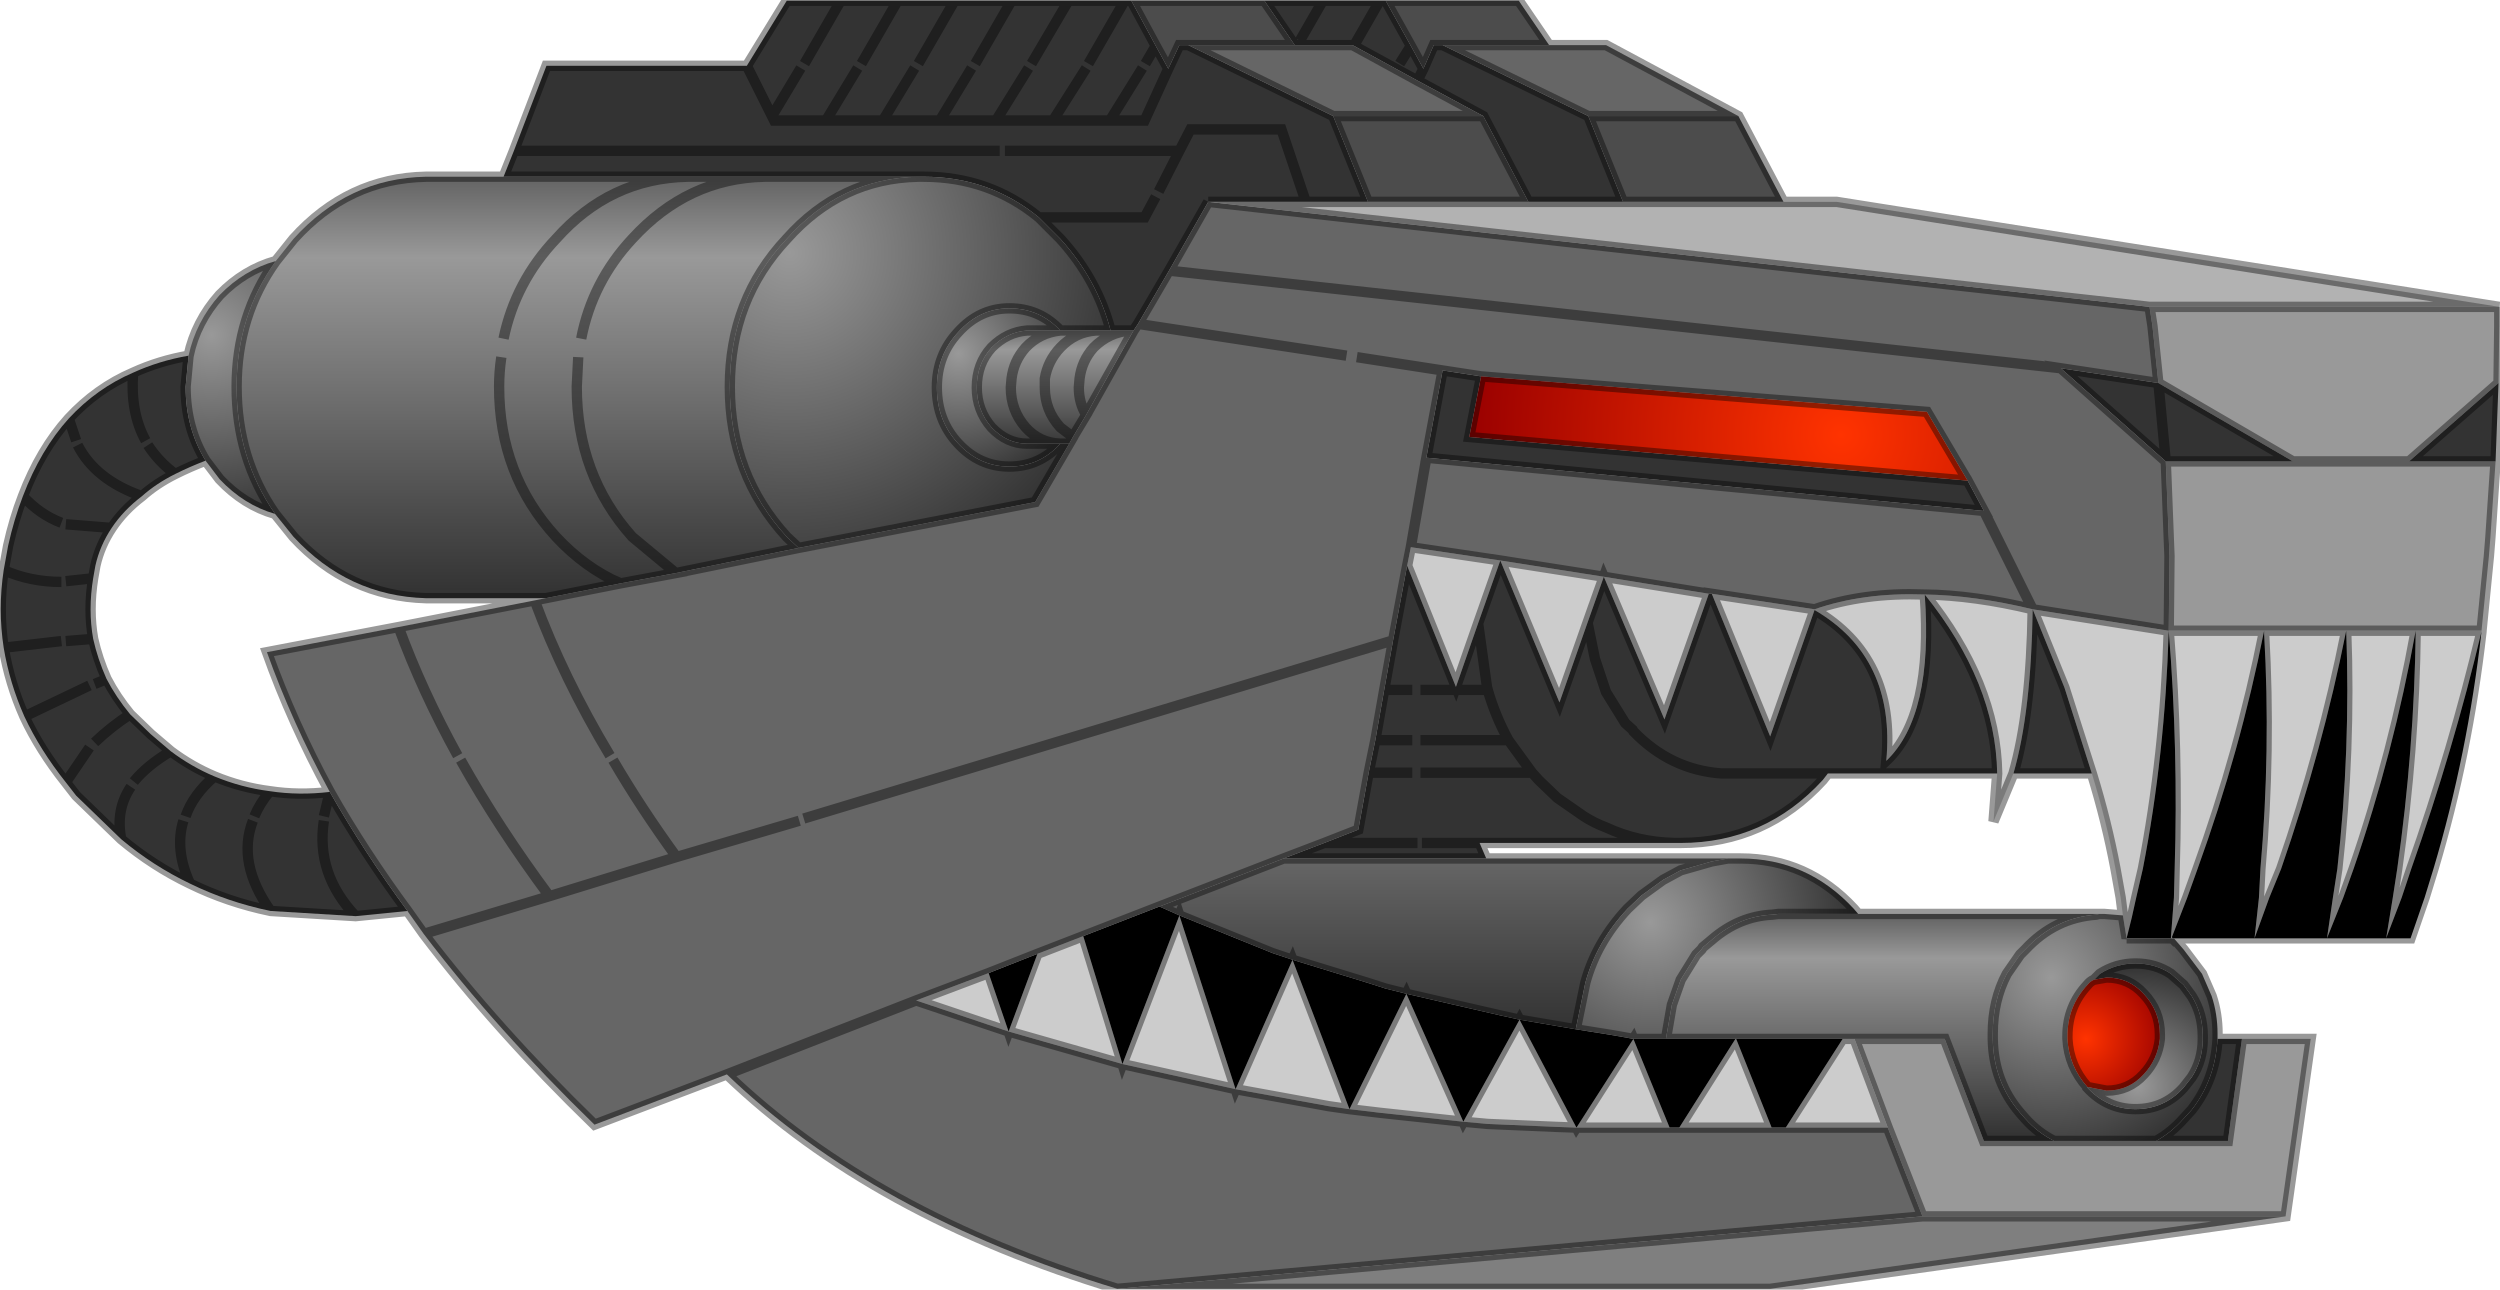<?xml version="1.0" encoding="UTF-8" standalone="no"?>
<svg xmlns:xlink="http://www.w3.org/1999/xlink" height="87.2px" width="169.05px" xmlns="http://www.w3.org/2000/svg">
  <g transform="matrix(1.0, 0.0, 0.0, 1.0, 0.05, 0.05)">
    <path d="M168.95 20.7 L168.95 22.0 168.9 25.85 162.85 31.15 168.7 31.15 168.35 36.3 168.25 37.55 167.75 42.6 163.3 42.6 158.6 42.6 153.05 42.6 146.6 42.6 146.65 37.55 146.6 36.3 146.4 31.15 155.0 31.15 145.9 25.85 145.5 22.0 145.3 20.7 168.95 20.7 M151.55 70.2 L156.2 70.2 154.5 82.2 129.95 82.2 127.6 76.2 125.35 70.2 131.45 70.2 134.1 77.1 138.85 77.1 145.75 77.1 150.6 77.1 151.55 70.2 M162.85 31.15 L155.0 31.15 162.85 31.15" fill="#999999" fill-rule="evenodd" stroke="none"/>
    <path d="M167.75 42.6 L167.75 42.65 Q165.85 50.65 163.0 58.7 L162.35 60.65 161.3 63.4 161.75 60.65 162.05 58.7 Q163.2 50.65 163.3 42.6 L167.75 42.6 M146.6 42.6 L153.05 42.6 158.6 42.6 163.3 42.6 Q161.8 50.9 159.1 58.7 L158.4 60.65 157.3 63.4 157.7 60.65 158.0 58.7 Q158.9 50.65 158.6 42.6 157.0 50.65 154.2 58.7 L153.4 60.65 152.4 63.4 152.7 60.65 152.8 58.7 Q153.5 50.7 153.05 42.8 L153.05 42.6 Q151.45 50.7 148.55 58.7 L147.85 60.65 146.8 63.35 146.75 63.3 146.95 60.65 147.0 58.7 Q147.25 50.65 146.6 42.6 146.35 51.0 144.85 58.7 L144.4 60.65 144.1 62.0 143.75 63.4 143.5 61.85 143.35 60.65 143.0 58.7 Q142.4 55.5 141.4 52.25 L139.55 46.45 137.4 41.15 146.6 42.6 M122.65 41.2 L122.65 41.15 122.65 41.2 119.65 49.75 115.7 40.1 122.65 41.15 Q125.95 40.0 130.1 40.15 133.45 40.2 137.4 41.15 137.3 48.1 136.1 52.25 L134.75 55.5 135.0 52.25 Q134.9 46.1 130.1 40.15 130.7 48.35 127.5 51.4 128.15 44.4 122.65 41.2 M101.4 37.85 L99.9 42.1 98.4 46.4 95.1 38.2 95.35 36.95 101.4 37.85 108.4 38.95 115.5 40.1 112.5 48.6 108.4 38.95 107.3 42.05 105.4 47.45 101.4 37.85 M117.3 70.2 L117.35 70.2 119.75 76.2 113.5 76.2 117.3 70.2 M124.55 70.2 L125.35 70.2 127.6 76.2 120.7 76.2 124.55 70.2 M112.85 76.2 L106.55 76.2 105.2 76.15 100.55 75.95 98.9 75.8 97.5 75.65 93.3 75.2 91.2 74.95 89.8 74.75 83.5 73.6 82.15 73.3 75.85 71.9 74.45 71.5 68.15 69.7 66.8 69.25 61.9 67.6 66.8 65.75 68.15 69.7 70.1 64.45 73.2 63.25 75.85 71.9 79.7 61.85 83.5 73.6 87.35 64.85 91.2 74.95 95.05 67.15 98.9 75.8 102.7 68.9 106.55 76.2 110.4 70.2 112.85 76.2" fill="#cccccc" fill-rule="evenodd" stroke="none"/>
    <path d="M168.9 25.85 L168.7 31.15 162.85 31.15 168.9 25.85 M149.9 70.2 L151.55 70.2 150.6 77.1 145.75 77.1 Q146.75 76.55 147.6 75.6 L148.15 75.0 Q149.75 72.95 149.9 70.2 M27.5 61.55 L24.0 61.9 18.25 61.55 Q15.35 60.95 12.8 59.7 10.3 58.5 8.15 56.7 L5.1 53.75 4.4 52.85 Q2.65 50.65 1.6 48.4 0.6 46.15 0.2 43.75 -0.2 41.15 0.2 38.5 L0.5 36.85 Q0.9 35.05 1.5 33.5 2.7 30.35 4.6 28.25 6.5 26.2 8.95 25.15 10.7 24.35 12.7 24.0 L12.5 26.1 Q12.5 28.9 13.85 31.1 12.8 31.5 11.8 32.0 10.5 32.65 9.55 33.5 8.3 34.45 7.5 35.65 6.7 36.85 6.4 38.2 L6.25 39.05 Q5.9 41.2 6.25 43.15 6.55 44.5 7.15 45.85 7.8 47.1 8.75 48.25 L10.15 49.6 11.5 50.75 Q12.9 51.8 14.45 52.45 16.25 53.2 18.2 53.45 20.15 53.75 22.25 53.5 L21.85 55.15 22.25 53.5 Q24.55 57.55 27.5 61.55 M34.0 11.9 L34.7 10.15 36.9 4.4 50.45 4.4 53.15 0.0 56.8 0.0 60.65 0.0 64.5 0.0 68.35 0.0 72.2 0.0 76.0 0.0 76.45 0.0 78.1 3.05 78.95 4.6 79.7 3.0 80.3 3.0 90.1 7.8 92.45 13.6 88.25 13.6 81.65 13.6 79.0 18.25 76.9 21.85 76.6 22.3 76.4 22.3 75.05 22.3 Q74.15 18.85 71.65 16.1 L70.2 14.65 Q66.85 11.9 62.4 11.9 L62.2 11.9 62.05 11.9 51.65 11.9 46.45 11.9 34.0 11.9 M85.45 0.0 L89.4 0.0 93.25 0.0 93.65 0.0 95.35 3.05 94.6 4.25 95.35 3.05 96.2 4.6 96.9 3.0 97.5 3.0 107.35 7.8 109.7 13.6 103.3 13.6 100.25 7.8 95.8 5.4 96.2 4.6 95.8 5.4 91.5 3.05 91.4 3.0 87.5 3.0 85.45 0.0 M145.9 25.85 L155.0 31.15 146.4 31.15 145.9 25.85 146.4 31.15 139.3 24.85 145.9 25.85 M133.0 32.45 L134.1 34.5 96.4 30.9 97.5 25.0 100.1 25.4 99.3 29.5 133.0 32.45 M122.65 41.2 Q128.15 44.4 127.5 51.4 130.7 48.35 130.1 40.15 134.9 46.1 135.0 52.25 L123.55 52.25 123.2 52.7 Q119.3 56.95 113.6 56.95 L113.45 56.95 113.15 56.95 Q110.7 56.9 108.55 55.9 107.75 55.6 107.05 55.15 L105.25 53.9 104.0 52.7 103.55 52.2 101.95 50.0 Q101.05 48.35 100.55 46.6 L100.5 46.4 99.9 42.1 101.4 37.85 105.4 47.45 107.3 42.05 107.8 44.5 108.55 46.75 109.85 48.85 110.35 49.3 110.4 49.4 Q112.9 52.0 116.35 52.25 L116.8 52.25 123.55 52.25 116.8 52.25 116.35 52.25 Q112.9 52.0 110.4 49.4 L110.35 49.3 109.85 48.85 108.55 46.75 107.8 44.5 107.3 42.05 108.4 38.95 112.5 48.6 115.5 40.1 115.7 40.1 119.65 49.75 122.65 41.2 M137.4 41.15 L139.55 46.45 141.4 52.25 136.1 52.25 Q137.3 48.1 137.4 41.15 M93.25 0.0 L91.5 3.05 93.25 0.0 M89.4 0.0 L87.85 2.7 89.4 0.0 M78.3 12.9 L79.7 10.15 80.45 8.7 86.6 8.7 88.25 13.6 86.6 8.7 80.45 8.7 79.7 10.15 78.3 12.9 M95.1 38.2 L98.4 46.4 99.9 42.1 100.5 46.4 100.55 46.6 Q101.05 48.35 101.95 50.0 L103.55 52.2 104.0 52.7 105.25 53.9 107.05 55.15 Q107.75 55.6 108.55 55.9 110.7 56.9 113.15 56.95 L100.0 56.95 100.45 58.0 86.75 58.0 89.5 56.95 91.8 56.05 92.5 52.2 92.95 50.0 93.55 46.6 94.15 43.25 95.1 38.2 M95.45 46.6 L93.55 46.6 95.45 46.6 M96.0 46.6 L100.55 46.6 96.0 46.6 M95.45 50.0 L92.95 50.0 95.45 50.0 M95.45 52.2 L92.5 52.2 95.45 52.2 M100.0 56.95 L96.1 56.95 100.0 56.95 M95.8 56.95 L89.5 56.95 95.8 56.95 M101.95 50.0 L96.0 50.0 101.95 50.0 M103.55 52.2 L96.0 52.2 103.55 52.2 M50.45 4.4 L52.15 7.8 52.3 8.1 55.8 8.1 59.65 8.1 63.5 8.1 67.3 8.1 71.15 8.1 75.0 8.1 77.35 8.1 78.95 4.6 77.35 8.1 75.0 8.1 71.15 8.1 67.3 8.1 63.5 8.1 59.65 8.1 55.8 8.1 52.3 8.1 52.15 7.8 50.45 4.4 M64.5 0.0 L62.05 4.25 64.5 0.0 M68.35 0.0 L65.9 4.25 68.35 0.0 M76.0 0.0 L73.55 4.25 76.0 0.0 M71.15 8.1 L73.4 4.55 71.15 8.1 M77.2 4.55 L75.0 8.1 77.2 4.55 M77.4 4.25 L78.1 3.05 77.4 4.25 M63.5 8.1 L65.65 4.55 63.5 8.1 M69.5 4.55 L67.3 8.1 69.5 4.55 M70.2 14.65 L77.35 14.65 78.1 13.25 77.35 14.65 70.2 14.65 M56.8 0.0 L54.35 4.25 56.8 0.0 M54.1 4.55 L52.15 7.8 54.1 4.55 M57.95 4.55 L55.8 8.1 57.95 4.55 M60.65 0.0 L58.2 4.25 60.65 0.0 M79.7 10.15 L67.9 10.15 79.7 10.15 M72.2 0.0 L69.7 4.25 72.2 0.0 M61.8 4.55 L59.65 8.1 61.8 4.55 M11.8 32.0 Q10.7 31.2 9.95 30.05 10.7 31.2 11.8 32.0 M4.4 43.3 L6.25 43.15 4.4 43.3 M6.0 46.3 L1.6 48.4 6.0 46.3 M4.1 43.3 L0.2 43.75 4.1 43.3 M6.25 39.05 L4.4 39.25 6.25 39.05 M6.35 46.2 Q6.75 46.05 7.15 45.85 6.75 46.05 6.35 46.2 M4.1 39.3 Q2.0 39.3 0.2 38.5 2.0 39.3 4.1 39.3 M4.6 28.25 L5.1 29.75 4.6 28.25 M4.4 35.4 L7.5 35.65 4.4 35.4 M9.55 33.5 Q6.4 32.4 5.2 30.05 6.4 32.4 9.55 33.5 M1.5 33.5 Q2.65 34.75 4.1 35.3 2.65 34.75 1.5 33.5 M8.95 25.15 Q8.75 27.85 9.8 29.75 8.75 27.85 8.95 25.15 M21.85 55.45 Q21.3 59.05 24.0 61.9 21.3 59.05 21.85 55.45 M9.0 52.8 Q9.9 51.7 11.5 50.75 9.9 51.7 9.0 52.8 M6.0 50.5 L4.4 52.85 6.0 50.5 M8.8 53.15 Q7.75 54.7 8.15 56.7 7.75 54.7 8.8 53.15 M14.45 52.45 Q13.0 53.7 12.5 55.15 13.0 53.7 14.45 52.45 M12.35 55.45 Q11.75 57.4 12.8 59.7 11.75 57.4 12.35 55.45 M17.05 55.45 Q15.95 58.3 18.25 61.55 15.95 58.3 17.05 55.45 M17.15 55.15 Q17.5 54.3 18.2 53.45 17.5 54.3 17.15 55.15 M6.35 50.15 Q7.45 49.1 8.75 48.25 7.45 49.1 6.35 50.15 M67.55 10.15 L34.7 10.15 67.55 10.15" fill="#333333" fill-rule="evenodd" stroke="none"/>
    <path d="M167.75 42.65 Q166.8 51.0 164.5 58.7 L163.9 60.65 162.95 63.4 161.3 63.4 157.3 63.4 152.4 63.4 146.95 63.4 146.8 63.35 147.85 60.65 148.55 58.7 Q151.45 50.7 153.05 42.6 L153.05 42.8 Q153.5 50.7 152.8 58.7 L152.7 60.65 152.4 63.4 153.4 60.65 154.2 58.7 Q157.0 50.65 158.6 42.6 158.9 50.65 158.0 58.7 L157.7 60.65 157.3 63.4 158.4 60.65 159.1 58.7 Q161.8 50.9 163.3 42.6 163.2 50.65 162.05 58.7 L161.75 60.65 161.3 63.4 162.35 60.65 163.0 58.7 Q165.85 50.65 167.75 42.65 M143.75 63.4 L144.1 62.0 144.4 60.65 144.85 58.7 Q146.35 51.0 146.6 42.6 147.25 50.65 147.0 58.7 L146.95 60.65 146.75 63.3 146.75 63.4 143.75 63.4 M78.35 61.25 L79.7 61.85 86.0 64.4 87.35 64.85 92.4 66.4 93.65 66.8 95.05 67.15 98.3 67.9 101.35 68.6 102.7 68.9 106.5 69.55 109.0 69.95 110.4 70.2 110.6 70.2 112.6 70.2 117.3 70.2 113.5 76.2 112.85 76.2 110.4 70.2 106.55 76.2 102.7 68.9 98.9 75.8 95.05 67.15 91.2 74.95 87.35 64.85 83.5 73.6 79.7 61.85 75.85 71.9 73.2 63.25 78.35 61.25 M117.35 70.2 L124.55 70.2 120.7 76.2 119.75 76.2 117.35 70.2 M70.1 64.45 L68.15 69.7 66.8 65.75 70.1 64.45" fill="#000000" fill-rule="evenodd" stroke="none"/>
    <path d="M75.5 87.1 Q59.0 82.1 49.1 72.6 L40.15 76.0 Q33.5 69.55 28.6 63.1 L27.5 61.55 Q24.55 57.55 22.25 53.5 19.7 48.8 18.0 44.05 L26.9 42.35 36.1 40.55 36.85 40.4 41.9 39.4 45.65 38.7 53.95 37.0 69.95 33.9 72.25 29.95 72.5 29.5 73.4 28.0 76.6 22.3 76.9 21.85 79.0 18.25 81.65 13.6 145.3 20.7 145.5 22.0 145.9 25.85 139.3 24.85 146.4 31.15 146.6 36.3 146.65 37.55 146.6 42.6 137.4 41.15 Q133.45 40.2 130.1 40.15 125.95 40.0 122.65 41.15 L115.7 40.1 115.5 40.1 108.4 38.95 101.4 37.85 95.35 36.95 95.1 38.2 94.15 43.25 93.55 46.6 92.95 50.0 92.5 52.2 91.8 56.05 89.5 56.95 86.75 58.0 78.35 61.25 73.2 63.25 70.1 64.45 66.8 65.75 61.9 67.6 66.8 69.25 68.15 69.7 74.45 71.5 75.85 71.9 82.15 73.3 83.5 73.6 89.8 74.75 91.2 74.95 93.3 75.2 97.5 75.65 98.9 75.8 100.55 75.95 105.2 76.15 106.55 76.2 112.85 76.2 113.5 76.2 119.75 76.2 120.7 76.2 127.6 76.2 129.95 82.2 75.5 87.1 M104.7 3.0 L108.55 3.0 117.5 7.8 107.35 7.8 97.5 3.0 104.7 3.0 M100.1 25.4 L97.5 25.0 96.4 30.9 134.1 34.5 133.0 32.45 130.25 27.8 100.1 25.4 M134.1 34.5 L137.4 41.15 134.1 34.5 M95.8 5.4 L100.25 7.8 90.1 7.8 80.3 3.0 87.5 3.0 91.4 3.0 91.5 3.05 95.8 5.4 M96.4 30.9 L95.35 36.95 96.4 30.9 M91.7 24.1 L97.5 25.0 91.7 24.1 M49.1 72.6 L61.9 67.6 49.1 72.6 M28.6 63.1 L37.1 60.55 45.7 57.9 54.0 55.45 45.7 57.9 37.1 60.55 28.6 63.1 M31.1 51.35 Q33.65 55.9 37.1 60.55 33.65 55.9 31.1 51.35 M41.2 51.05 Q38.05 45.8 36.1 40.55 38.05 45.8 41.2 51.05 M30.9 51.05 Q28.5 46.7 26.9 42.35 28.5 46.7 30.9 51.05 M45.7 57.9 Q43.3 54.6 41.4 51.35 43.3 54.6 45.7 57.9 M54.3 55.3 L94.15 43.25 54.3 55.3 M91.0 24.0 L76.9 21.85 91.0 24.0 M79.0 18.25 L139.3 24.85 79.0 18.25" fill="#666666" fill-rule="evenodd" stroke="none"/>
    <path d="M133.0 32.45 L99.3 29.5 100.1 25.4 130.25 27.8 133.0 32.45" fill="url(#gradient0)" fill-rule="evenodd" stroke="none"/>
    <path d="M76.45 0.0 L85.45 0.0 87.5 3.0 80.3 3.0 79.7 3.0 78.95 4.6 78.1 3.05 76.45 0.0 M93.65 0.0 L102.65 0.0 104.7 3.0 97.5 3.0 96.9 3.0 96.2 4.6 95.35 3.05 93.65 0.0 M117.5 7.8 L120.55 13.6 109.7 13.6 107.35 7.8 117.5 7.8 M100.25 7.8 L103.3 13.6 92.45 13.6 90.1 7.8 100.25 7.8" fill="#4c4c4c" fill-rule="evenodd" stroke="none"/>
    <path d="M120.55 13.6 L124.15 13.6 168.95 20.7 145.3 20.7 81.65 13.6 88.25 13.6 92.45 13.6 103.3 13.6 109.7 13.6 120.55 13.6" fill="#b2b2b2" fill-rule="evenodd" stroke="none"/>
    <path d="M116.8 58.0 L115.7 58.2 113.6 58.8 112.4 59.45 110.95 60.5 110.0 61.4 Q107.9 63.65 107.15 66.4 L106.5 69.55 102.7 68.9 101.35 68.6 98.3 67.9 95.05 67.15 93.65 66.8 92.4 66.4 87.35 64.85 86.0 64.4 79.7 61.85 78.35 61.25 86.75 58.0 100.45 58.0 116.8 58.0" fill="url(#gradient1)" fill-rule="evenodd" stroke="none"/>
    <path d="M106.5 69.55 L107.15 66.4 Q107.9 63.65 110.0 61.4 L110.95 60.5 112.4 59.45 113.6 58.8 115.7 58.2 116.8 58.0 117.55 58.0 117.65 58.0 Q122.15 58.0 125.3 61.4 L125.6 61.75 120.2 61.75 119.8 61.8 Q117.55 61.9 115.7 63.5 L115.1 64.0 115.0 64.15 114.65 64.5 113.6 66.2 113.0 67.9 112.6 70.2 110.6 70.2 110.4 70.2 109.0 69.95 106.5 69.55" fill="url(#gradient2)" fill-rule="evenodd" stroke="none"/>
    <path d="M112.6 70.2 L113.0 67.9 113.6 66.2 114.65 64.5 115.0 64.15 115.1 64.0 115.7 63.5 Q117.55 61.9 119.8 61.8 L120.2 61.75 125.6 61.75 141.9 61.75 141.7 61.8 Q138.9 62.0 136.9 64.15 L136.55 64.5 135.65 65.8 Q134.7 67.6 134.7 69.85 L134.7 70.0 134.7 70.2 Q134.75 73.1 136.55 75.2 L136.9 75.6 Q137.75 76.55 138.85 77.1 L134.1 77.1 131.45 70.2 125.35 70.2 124.55 70.2 117.35 70.2 117.3 70.2 112.6 70.2" fill="url(#gradient3)" fill-rule="evenodd" stroke="none"/>
    <path d="M146.95 63.4 L147.6 64.15 148.85 65.8 149.5 67.3 Q149.9 68.5 149.9 69.85 L149.9 70.0 149.9 70.2 Q149.75 72.95 148.15 75.0 L147.6 75.6 Q146.75 76.55 145.75 77.1 L138.85 77.1 Q137.75 76.55 136.9 75.6 L136.55 75.2 Q134.75 73.1 134.7 70.2 L134.7 70.0 134.7 69.85 Q134.7 67.6 135.65 65.8 L136.55 64.5 136.9 64.15 Q138.9 62.0 141.7 61.8 L141.9 61.75 142.25 61.75 143.5 61.85 143.75 63.4 146.75 63.4 146.95 63.4 M141.1 73.45 L141.1 73.5 Q142.45 74.95 144.35 74.95 146.3 74.95 147.6 73.5 L148.15 72.8 Q148.9 71.65 148.9 70.2 L148.9 70.0 Q148.9 68.5 148.15 67.3 L147.6 66.55 146.75 65.8 Q145.7 65.1 144.35 65.1 143.05 65.1 141.95 65.8 L141.55 66.2 Q141.3 66.3 141.1 66.55 139.75 68.0 139.75 70.0 L139.75 70.2 Q139.85 72.05 141.1 73.45" fill="url(#gradient4)" fill-rule="evenodd" stroke="none"/>
    <path d="M141.55 66.2 L141.95 65.8 Q143.05 65.1 144.35 65.1 145.7 65.1 146.75 65.8 L147.6 66.55 148.15 67.3 Q148.9 68.5 148.9 70.0 L148.9 70.2 Q148.9 71.65 148.15 72.8 L147.6 73.5 Q146.3 74.95 144.35 74.95 142.45 74.95 141.1 73.5 L141.1 73.45 142.4 73.7 Q143.9 73.7 144.9 72.6 145.85 71.6 146.0 70.2 L146.0 70.0 146.0 69.9 Q146.0 68.3 144.9 67.15 143.9 66.05 142.4 66.05 L141.55 66.2" fill="url(#gradient5)" fill-rule="evenodd" stroke="none"/>
    <path d="M141.55 66.2 L142.4 66.05 Q143.9 66.05 144.9 67.15 146.0 68.3 146.0 69.9 L146.0 70.0 146.0 70.2 Q145.85 71.6 144.9 72.6 143.9 73.7 142.4 73.7 L141.1 73.45 Q139.85 72.05 139.75 70.2 L139.75 70.0 Q139.75 68.0 141.1 66.55 141.3 66.3 141.55 66.2" fill="url(#gradient6)" fill-rule="evenodd" stroke="none"/>
    <path d="M154.5 82.2 L119.65 87.1 75.5 87.1 129.95 82.2 154.5 82.2" fill="#7f7f7f" fill-rule="evenodd" stroke="none"/>
    <path d="M62.05 11.9 L62.2 11.9 62.4 11.9 Q66.85 11.9 70.2 14.65 L71.65 16.1 Q74.15 18.85 75.05 22.3 L74.05 22.3 71.65 22.3 Q70.25 20.8 68.2 20.8 66.2 20.8 64.75 22.4 63.3 23.95 63.3 26.15 63.3 28.4 64.75 29.95 66.2 31.5 68.2 31.5 70.25 31.5 71.65 29.95 L72.25 29.95 69.95 33.9 53.95 37.0 53.15 36.25 Q49.3 32.05 49.3 26.1 49.3 20.2 53.15 16.1 56.8 12.0 62.05 11.9" fill="url(#gradient7)" fill-rule="evenodd" stroke="none"/>
    <path d="M71.65 29.95 Q70.25 31.5 68.2 31.5 66.2 31.5 64.75 29.95 63.3 28.4 63.3 26.15 63.3 23.95 64.75 22.4 66.2 20.8 68.2 20.8 70.25 20.8 71.65 22.3 L69.4 22.3 Q68.05 22.4 67.0 23.45 66.0 24.55 66.0 26.15 66.0 27.7 67.0 28.85 68.05 29.95 69.4 29.95 L71.65 29.95" fill="url(#gradient8)" fill-rule="evenodd" stroke="none"/>
    <path d="M72.25 29.95 L71.65 29.95 69.4 29.95 Q68.05 29.95 67.0 28.85 66.0 27.7 66.0 26.15 66.0 24.55 67.0 23.45 68.05 22.4 69.4 22.3 L71.65 22.3 74.05 22.3 75.05 22.3 76.4 22.3 76.6 22.3 73.4 28.0 72.5 29.5 71.65 28.85 Q70.6 27.7 70.6 26.15 L70.6 25.55 Q70.8 24.35 71.65 23.45 72.65 22.4 74.05 22.3 72.65 22.4 71.65 23.45 70.8 24.35 70.6 25.55 L70.6 26.15 Q70.6 27.7 71.65 28.85 L72.5 29.5 72.25 29.95 M71.65 29.95 Q70.25 29.9 69.3 28.85 68.3 27.7 68.3 26.15 L68.35 25.55 Q68.5 24.35 69.3 23.45 70.25 22.45 71.65 22.3 70.25 22.45 69.3 23.45 68.5 24.35 68.35 25.55 L68.3 26.15 Q68.3 27.7 69.3 28.85 70.25 29.9 71.65 29.95 M76.4 22.3 Q74.95 22.4 73.9 23.45 73.1 24.35 72.95 25.55 L72.9 26.15 Q72.9 27.2 73.4 28.0 72.9 27.2 72.9 26.15 L72.95 25.55 Q73.1 24.35 73.9 23.45 74.95 22.4 76.4 22.3" fill="url(#gradient9)" fill-rule="evenodd" stroke="none"/>
    <path d="M18.6 17.6 L19.8 16.1 Q23.5 12.0 28.75 11.9 L34.0 11.9 46.45 11.9 51.65 11.9 Q46.45 12.0 42.7 16.1 40.0 19.0 39.25 22.85 40.0 19.0 42.7 16.1 46.45 12.0 51.65 11.9 L62.05 11.9 Q56.8 12.0 53.15 16.1 49.3 20.2 49.3 26.1 49.3 32.05 53.15 36.25 L53.95 37.0 45.65 38.7 41.9 39.4 Q39.5 38.35 37.55 36.25 33.7 32.05 33.7 26.1 33.7 25.1 33.85 24.1 33.7 25.1 33.7 26.1 33.7 32.05 37.55 36.25 39.5 38.35 41.9 39.4 L36.85 40.4 28.75 40.4 Q23.5 40.25 19.8 36.25 L18.55 34.7 Q15.95 30.95 15.95 26.1 15.95 21.3 18.6 17.6 M34.0 22.85 Q34.8 19.0 37.55 16.1 41.2 12.0 46.45 11.9 41.2 12.0 37.55 16.1 34.8 19.0 34.0 22.85 M39.05 24.1 L38.95 26.1 Q38.95 32.05 42.7 36.25 L45.65 38.7 42.7 36.25 Q38.95 32.05 38.95 26.1 L39.05 24.1" fill="url(#gradient10)" fill-rule="evenodd" stroke="none"/>
    <path d="M12.7 24.0 Q13.2 21.7 14.8 19.9 16.45 18.2 18.6 17.6 15.95 21.3 15.95 26.1 15.95 30.95 18.55 34.7 16.45 34.1 14.8 32.35 L13.85 31.1 Q12.5 28.9 12.5 26.1 L12.7 24.0" fill="url(#gradient11)" fill-rule="evenodd" stroke="none"/>
    <path d="M168.95 20.7 L168.95 22.0 168.9 25.85 168.7 31.15 168.35 36.3 168.25 37.55 167.75 42.6 167.75 42.65 Q166.8 51.0 164.5 58.7 L163.9 60.65 162.95 63.4 161.3 63.4 157.3 63.4 152.4 63.4 146.95 63.4 147.6 64.15 148.85 65.8 149.5 67.3 Q149.9 68.5 149.9 69.85 L149.9 70.0 149.9 70.2 151.55 70.2 156.2 70.2 154.5 82.2 119.65 87.1 75.5 87.1 Q59.0 82.1 49.1 72.6 L40.15 76.0 Q33.5 69.55 28.6 63.1 L27.5 61.55 24.0 61.9 18.25 61.55 Q15.35 60.95 12.8 59.7 10.3 58.5 8.15 56.7 L5.1 53.75 4.4 52.85 Q2.65 50.65 1.6 48.4 0.6 46.15 0.2 43.75 -0.2 41.15 0.2 38.5 L0.5 36.85 Q0.9 35.05 1.5 33.5 2.7 30.35 4.6 28.25 6.5 26.2 8.95 25.15 10.7 24.35 12.7 24.0 13.2 21.7 14.8 19.9 16.45 18.2 18.6 17.6 L19.8 16.1 Q23.5 12.0 28.75 11.9 L34.0 11.9 34.7 10.15 36.9 4.4 50.45 4.4 53.15 0.0 56.8 0.0 60.65 0.0 64.5 0.0 68.35 0.0 72.2 0.0 76.0 0.0 76.45 0.0 85.45 0.0 89.4 0.0 93.25 0.0 93.65 0.0 102.65 0.0 104.7 3.0 108.55 3.0 117.5 7.8 120.55 13.6 124.15 13.6 168.95 20.7 145.3 20.7 145.5 22.0 145.9 25.85 155.0 31.15 162.85 31.15 168.9 25.85 M162.85 31.15 L168.7 31.15 M146.6 42.6 L153.05 42.6 158.6 42.6 163.3 42.6 167.75 42.6 M163.3 42.6 Q163.2 50.65 162.05 58.7 L161.75 60.65 161.3 63.4 162.35 60.65 163.0 58.7 Q165.85 50.65 167.75 42.65 M100.1 25.4 L97.5 25.0 96.4 30.9 134.1 34.5 133.0 32.45 99.3 29.5 100.1 25.4 130.25 27.8 133.0 32.45 M122.65 41.15 L122.65 41.2 Q128.15 44.4 127.5 51.4 130.7 48.35 130.1 40.15 125.95 40.0 122.65 41.15 L115.7 40.1 119.65 49.75 122.65 41.2 M137.4 41.15 L139.55 46.45 141.4 52.25 Q142.4 55.5 143.0 58.7 L143.35 60.65 143.5 61.85 143.75 63.4 144.1 62.0 144.4 60.65 144.85 58.7 Q146.35 51.0 146.6 42.6 L137.4 41.15 Q133.45 40.2 130.1 40.15 134.9 46.1 135.0 52.25 L134.75 55.5 136.1 52.25 Q137.3 48.1 137.4 41.15 L134.1 34.5 M146.4 31.15 L146.6 36.3 146.65 37.55 146.6 42.6 Q147.25 50.65 147.0 58.7 L146.95 60.65 146.75 63.3 146.8 63.35 147.85 60.65 148.55 58.7 Q151.45 50.7 153.05 42.6 L153.05 42.8 Q153.5 50.7 152.8 58.7 L152.7 60.65 152.4 63.4 153.4 60.65 154.2 58.7 Q157.0 50.65 158.6 42.6 158.9 50.65 158.0 58.7 L157.7 60.65 157.3 63.4 158.4 60.65 159.1 58.7 Q161.8 50.9 163.3 42.6 M146.4 31.15 L145.9 25.85 139.3 24.85 146.4 31.15 155.0 31.15 M109.7 13.6 L107.35 7.8 97.5 3.0 96.9 3.0 96.2 4.6 95.8 5.4 100.25 7.8 103.3 13.6 109.7 13.6 120.55 13.6 M117.5 7.8 L107.35 7.8 M91.5 3.05 L93.25 0.0 M87.5 3.0 L91.4 3.0 91.5 3.05 95.8 5.4 M95.35 3.05 L93.65 0.0 M95.35 3.05 L94.6 4.25 M96.2 4.6 L95.35 3.05 M87.85 2.7 L89.4 0.0 M85.45 0.0 L87.5 3.0 80.3 3.0 90.1 7.8 100.25 7.8 M81.65 13.6 L88.25 13.6 86.6 8.7 80.45 8.7 79.7 10.15 78.3 12.9 M90.1 7.8 L92.45 13.6 103.3 13.6 M88.25 13.6 L92.45 13.6 M95.35 36.95 L96.4 30.9 M95.1 38.2 L98.4 46.4 99.9 42.1 101.4 37.85 95.35 36.95 95.1 38.2 94.15 43.25 93.55 46.6 95.45 46.6 M99.9 42.1 L100.5 46.4 100.55 46.6 Q101.05 48.35 101.95 50.0 L103.55 52.2 104.0 52.7 105.25 53.9 107.05 55.15 Q107.75 55.6 108.55 55.9 110.7 56.9 113.15 56.95 L113.45 56.95 113.6 56.95 Q119.3 56.95 123.2 52.7 L123.55 52.25 116.8 52.25 116.35 52.25 Q112.9 52.0 110.4 49.4 L110.35 49.3 109.85 48.85 108.55 46.75 107.8 44.5 107.3 42.05 105.4 47.45 101.4 37.85 108.4 38.95 115.5 40.1 115.7 40.1 M100.55 46.6 L96.0 46.6 M115.5 40.1 L112.5 48.6 108.4 38.95 107.3 42.05 M97.5 3.0 L104.7 3.0 M97.5 25.0 L91.7 24.1 M106.5 69.55 L107.15 66.4 Q107.9 63.65 110.0 61.4 L110.95 60.5 112.4 59.45 113.6 58.8 115.7 58.2 116.8 58.0 100.45 58.0 86.75 58.0 78.35 61.25 79.7 61.85 86.0 64.4 87.35 64.85 92.4 66.4 93.65 66.8 95.05 67.15 98.3 67.9 101.35 68.6 102.7 68.9 106.5 69.55 109.0 69.95 110.4 70.2 110.6 70.2 112.6 70.2 113.0 67.9 113.6 66.2 114.65 64.5 115.0 64.15 115.1 64.0 115.7 63.5 Q117.55 61.9 119.8 61.8 L120.2 61.75 125.6 61.75 125.3 61.4 Q122.15 58.0 117.65 58.0 L117.55 58.0 116.8 58.0 M117.3 70.2 L117.35 70.2 124.55 70.2 125.35 70.2 131.45 70.2 134.1 77.1 138.85 77.1 Q137.75 76.55 136.9 75.6 L136.55 75.2 Q134.75 73.1 134.7 70.2 L134.7 70.0 134.7 69.85 Q134.7 67.6 135.65 65.8 L136.55 64.5 136.9 64.15 Q138.9 62.0 141.7 61.8 L141.9 61.75 125.6 61.75 M112.6 70.2 L117.3 70.2 113.5 76.2 119.75 76.2 117.35 70.2 M86.75 58.0 L89.5 56.95 91.8 56.05 92.5 52.2 92.95 50.0 93.55 46.6 M92.5 52.2 L95.45 52.2 M92.95 50.0 L95.45 50.0 M113.15 56.95 L100.0 56.95 100.45 58.0 M96.1 56.95 L100.0 56.95 M112.85 76.2 L106.55 76.2 105.2 76.15 100.55 75.95 98.9 75.8 97.5 75.65 93.3 75.2 91.2 74.95 89.8 74.75 83.5 73.6 82.15 73.3 75.85 71.9 74.45 71.5 68.15 69.7 66.8 69.25 61.9 67.6 49.1 72.6 M91.2 74.95 L87.35 64.85 83.5 73.6 79.7 61.85 75.85 71.9 73.2 63.25 70.1 64.45 68.15 69.7 66.8 65.75 61.9 67.6 M89.5 56.95 L95.8 56.95 M120.7 76.2 L119.75 76.2 M113.5 76.2 L112.85 76.2 110.4 70.2 106.55 76.2 102.7 68.9 98.9 75.8 95.05 67.15 91.2 74.95 M96.0 52.2 L103.55 52.2 M96.0 50.0 L101.95 50.0 M143.5 61.85 L142.25 61.75 141.9 61.75 M141.1 73.45 L141.1 73.5 Q142.45 74.95 144.35 74.95 146.3 74.95 147.6 73.5 L148.15 72.8 Q148.9 71.65 148.9 70.2 L148.9 70.0 Q148.9 68.5 148.15 67.3 L147.6 66.55 146.75 65.8 Q145.7 65.1 144.35 65.1 143.05 65.1 141.95 65.8 L141.55 66.2 142.4 66.05 Q143.9 66.05 144.9 67.15 146.0 68.3 146.0 69.9 L146.0 70.0 146.0 70.2 Q145.85 71.6 144.9 72.6 143.9 73.7 142.4 73.7 L141.1 73.45 Q139.85 72.05 139.75 70.2 L139.75 70.0 Q139.75 68.0 141.1 66.55 141.3 66.3 141.55 66.2 M146.75 63.4 L146.75 63.3 M146.8 63.35 L146.75 63.4 146.95 63.4 146.8 63.35 M146.75 63.4 L143.75 63.4 M136.1 52.25 L141.4 52.25 M135.0 52.25 L123.55 52.25 M129.95 82.2 L127.6 76.2 120.7 76.2 124.55 70.2 M145.75 77.1 L150.6 77.1 151.55 70.2 M145.75 77.1 Q146.75 76.55 147.6 75.6 L148.15 75.0 Q149.75 72.95 149.9 70.2 M127.6 76.2 L125.35 70.2 M138.85 77.1 L145.75 77.1 M129.95 82.2 L154.5 82.2 M81.65 13.6 L145.3 20.7 M80.3 3.0 L79.7 3.0 78.95 4.6 77.35 8.1 75.0 8.1 71.15 8.1 67.3 8.1 63.5 8.1 59.65 8.1 55.8 8.1 52.3 8.1 52.15 7.8 50.45 4.4 M78.1 3.05 L76.45 0.0 M78.95 4.6 L78.1 3.05 77.4 4.25 M75.0 8.1 L77.2 4.55 M73.4 4.55 L71.15 8.1 M73.55 4.25 L76.0 0.0 M65.9 4.25 L68.35 0.0 M62.05 4.25 L64.5 0.0 M75.05 22.3 Q74.15 18.85 71.65 16.1 L70.2 14.65 Q66.85 11.9 62.4 11.9 L62.2 11.9 62.05 11.9 Q56.8 12.0 53.15 16.1 49.3 20.2 49.3 26.1 49.3 32.05 53.15 36.25 L53.95 37.0 69.95 33.9 72.25 29.95 71.65 29.95 Q70.25 31.5 68.2 31.5 66.2 31.5 64.75 29.95 63.3 28.4 63.3 26.15 63.3 23.95 64.75 22.4 66.2 20.8 68.2 20.8 70.25 20.8 71.65 22.3 L74.05 22.3 75.05 22.3 76.4 22.3 76.6 22.3 76.9 21.85 79.0 18.25 81.65 13.6 M67.3 8.1 L69.5 4.55 M65.65 4.55 L63.5 8.1 M71.65 29.95 L69.4 29.95 Q68.05 29.95 67.0 28.85 66.0 27.7 66.0 26.15 66.0 24.55 67.0 23.45 68.05 22.4 69.4 22.3 L71.65 22.3 Q70.25 22.45 69.3 23.45 68.5 24.35 68.35 25.55 L68.3 26.15 Q68.3 27.7 69.3 28.85 70.25 29.9 71.65 29.95 M78.1 13.25 L77.35 14.65 70.2 14.65 M74.05 22.3 Q72.65 22.4 71.65 23.45 70.8 24.35 70.6 25.55 L70.6 26.15 Q70.6 27.7 71.65 28.85 L72.5 29.5 73.4 28.0 Q72.9 27.2 72.9 26.15 L72.95 25.55 Q73.1 24.35 73.9 23.45 74.95 22.4 76.4 22.3 M69.7 4.25 L72.2 0.0 M67.9 10.15 L79.7 10.15 M58.2 4.25 L60.65 0.0 M55.8 8.1 L57.95 4.55 M52.15 7.8 L54.1 4.55 M54.35 4.25 L56.8 0.0 M51.65 11.9 L46.45 11.9 Q41.2 12.0 37.55 16.1 34.8 19.0 34.0 22.85 M39.25 22.85 Q40.0 19.0 42.7 16.1 46.45 12.0 51.65 11.9 L62.05 11.9 M41.9 39.4 L45.65 38.7 42.7 36.25 Q38.95 32.05 38.95 26.1 L39.05 24.1 M53.95 37.0 L45.65 38.7 M72.5 29.5 L72.25 29.95 M76.6 22.3 L73.4 28.0 M59.65 8.1 L61.8 4.55 M18.55 34.7 Q16.45 34.1 14.8 32.35 L13.85 31.1 Q12.8 31.5 11.8 32.0 10.5 32.65 9.55 33.5 8.3 34.45 7.5 35.65 6.7 36.85 6.4 38.2 L6.25 39.05 Q5.9 41.2 6.25 43.15 6.55 44.5 7.15 45.85 7.8 47.1 8.75 48.25 L10.15 49.6 11.5 50.75 Q12.9 51.8 14.45 52.45 16.25 53.2 18.2 53.45 20.15 53.75 22.25 53.5 19.7 48.8 18.0 44.05 L26.9 42.35 36.1 40.55 36.85 40.4 28.75 40.4 Q23.5 40.25 19.8 36.25 L18.55 34.7 Q15.95 30.95 15.95 26.1 15.95 21.3 18.6 17.6 M13.85 31.1 Q12.5 28.9 12.5 26.1 L12.7 24.0 M9.8 29.75 Q8.75 27.85 8.95 25.15 M4.1 35.3 Q2.65 34.75 1.5 33.5 M5.2 30.05 Q6.4 32.4 9.55 33.5 M7.5 35.65 L4.4 35.4 M5.1 29.75 L4.6 28.25 M0.2 38.5 Q2.0 39.3 4.1 39.3 M7.15 45.85 Q6.75 46.05 6.35 46.2 M4.4 39.25 L6.25 39.05 M0.2 43.75 L4.1 43.3 M1.6 48.4 L6.0 46.3 M6.25 43.15 L4.4 43.3 M9.95 30.05 Q10.7 31.2 11.8 32.0 M33.85 24.1 Q33.7 25.1 33.7 26.1 33.7 32.05 37.55 36.25 39.5 38.35 41.9 39.4 L36.85 40.4 M21.85 55.15 L22.25 53.5 Q24.55 57.55 27.5 61.55 M54.0 55.45 L45.7 57.9 37.1 60.55 28.6 63.1 M24.0 61.9 Q21.3 59.05 21.85 55.45 M37.1 60.55 Q33.65 55.9 31.1 51.35 M18.2 53.45 Q17.5 54.3 17.15 55.15 M18.25 61.55 Q15.95 58.3 17.05 55.45 M12.8 59.7 Q11.75 57.4 12.35 55.45 M12.5 55.15 Q13.0 53.7 14.45 52.45 M8.15 56.7 Q7.75 54.7 8.8 53.15 M4.4 52.85 L6.0 50.5 M11.5 50.75 Q9.9 51.7 9.0 52.8 M66.8 65.75 L70.1 64.45 M73.2 63.25 L78.35 61.25 M41.4 51.35 Q43.3 54.6 45.7 57.9 M26.9 42.35 Q28.5 46.7 30.9 51.05 M36.1 40.55 Q38.05 45.8 41.2 51.05 M46.45 11.9 L34.0 11.9 M34.7 10.15 L67.55 10.15 M8.75 48.25 Q7.45 49.1 6.35 50.15 M76.9 21.85 L91.0 24.0 M94.15 43.25 L54.3 55.3 M75.5 87.1 L129.95 82.2 M139.3 24.85 L79.0 18.25" fill="none" stroke="#000000" stroke-width="0.7" stroke-opacity="0.4"/>
  </g>
  <defs>
    <radialGradient cx="0" cy="0" gradientTransform="matrix(0.031, 0.0, 0.0, 0.031, 124.45, 29.35)" gradientUnits="userSpaceOnUse" id="gradient0" r="819.2" spreadMethod="pad">
      <stop offset="0.0" stop-color="#ff3300"/>
      <stop offset="1.0" stop-color="#990000"/>
    </radialGradient>
    <linearGradient gradientTransform="matrix(0.0, -0.007, 0.024, 0.0, 97.75, 63.75)" gradientUnits="userSpaceOnUse" id="gradient1" spreadMethod="pad" x1="-819.2" x2="819.2">
      <stop offset="0.0" stop-color="#333333"/>
      <stop offset="1.0" stop-color="#666666"/>
    </linearGradient>
    <radialGradient cx="0" cy="0" gradientTransform="matrix(0.017, 0.0, 0.0, 0.017, 111.55, 62.3)" gradientUnits="userSpaceOnUse" id="gradient2" r="819.2" spreadMethod="pad">
      <stop offset="0.0" stop-color="#999999"/>
      <stop offset="1.0" stop-color="#333333"/>
    </radialGradient>
    <linearGradient gradientTransform="matrix(0.0, -0.009, 0.018, 0.0, 127.25, 69.4)" gradientUnits="userSpaceOnUse" id="gradient3" spreadMethod="pad" x1="-819.2" x2="819.2">
      <stop offset="0.0" stop-color="#333333"/>
      <stop offset="0.816" stop-color="#999999"/>
      <stop offset="1.0" stop-color="#666666"/>
    </linearGradient>
    <radialGradient cx="0" cy="0" gradientTransform="matrix(0.016, 0.0, 0.0, 0.016, 138.65, 66.05)" gradientUnits="userSpaceOnUse" id="gradient4" r="819.2" spreadMethod="pad">
      <stop offset="0.0" stop-color="#999999"/>
      <stop offset="1.0" stop-color="#333333"/>
    </radialGradient>
    <radialGradient cx="0" cy="0" gradientTransform="matrix(0.01, 0.0, 0.0, 0.01, 144.5, 73.4)" gradientUnits="userSpaceOnUse" id="gradient5" r="819.2" spreadMethod="pad">
      <stop offset="0.0" stop-color="#999999"/>
      <stop offset="1.0" stop-color="#333333"/>
    </radialGradient>
    <radialGradient cx="0" cy="0" gradientTransform="matrix(0.007, 0.0, 0.0, 0.007, 141.0, 70.2)" gradientUnits="userSpaceOnUse" id="gradient6" r="819.2" spreadMethod="pad">
      <stop offset="0.0" stop-color="#ff3300"/>
      <stop offset="1.0" stop-color="#990000"/>
    </radialGradient>
    <radialGradient cx="0" cy="0" gradientTransform="matrix(0.029, 0.0, 0.0, 0.029, 53.35, 17.05)" gradientUnits="userSpaceOnUse" id="gradient7" r="819.2" spreadMethod="pad">
      <stop offset="0.0" stop-color="#999999"/>
      <stop offset="1.0" stop-color="#333333"/>
    </radialGradient>
    <radialGradient cx="0" cy="0" gradientTransform="matrix(0.011, 0.0, 0.0, 0.011, 64.75, 23.85)" gradientUnits="userSpaceOnUse" id="gradient8" r="819.2" spreadMethod="pad">
      <stop offset="0.0" stop-color="#999999"/>
      <stop offset="1.0" stop-color="#333333"/>
    </radialGradient>
    <linearGradient gradientTransform="matrix(0.0, -0.005, 0.006, 0.0, 71.3, 26.15)" gradientUnits="userSpaceOnUse" id="gradient9" spreadMethod="pad" x1="-819.2" x2="819.2">
      <stop offset="0.0" stop-color="#333333"/>
      <stop offset="0.816" stop-color="#999999"/>
      <stop offset="1.0" stop-color="#666666"/>
    </linearGradient>
    <linearGradient gradientTransform="matrix(0.0, -0.017, 0.028, 0.0, 38.95, 26.15)" gradientUnits="userSpaceOnUse" id="gradient10" spreadMethod="pad" x1="-819.2" x2="819.2">
      <stop offset="0.0" stop-color="#333333"/>
      <stop offset="0.816" stop-color="#999999"/>
      <stop offset="1.0" stop-color="#666666"/>
    </linearGradient>
    <radialGradient cx="0" cy="0" gradientTransform="matrix(0.016, 0.0, 0.0, 0.016, 14.25, 22.6)" gradientUnits="userSpaceOnUse" id="gradient11" r="819.2" spreadMethod="pad">
      <stop offset="0.0" stop-color="#999999"/>
      <stop offset="1.0" stop-color="#333333"/>
    </radialGradient>
  </defs>
</svg>
